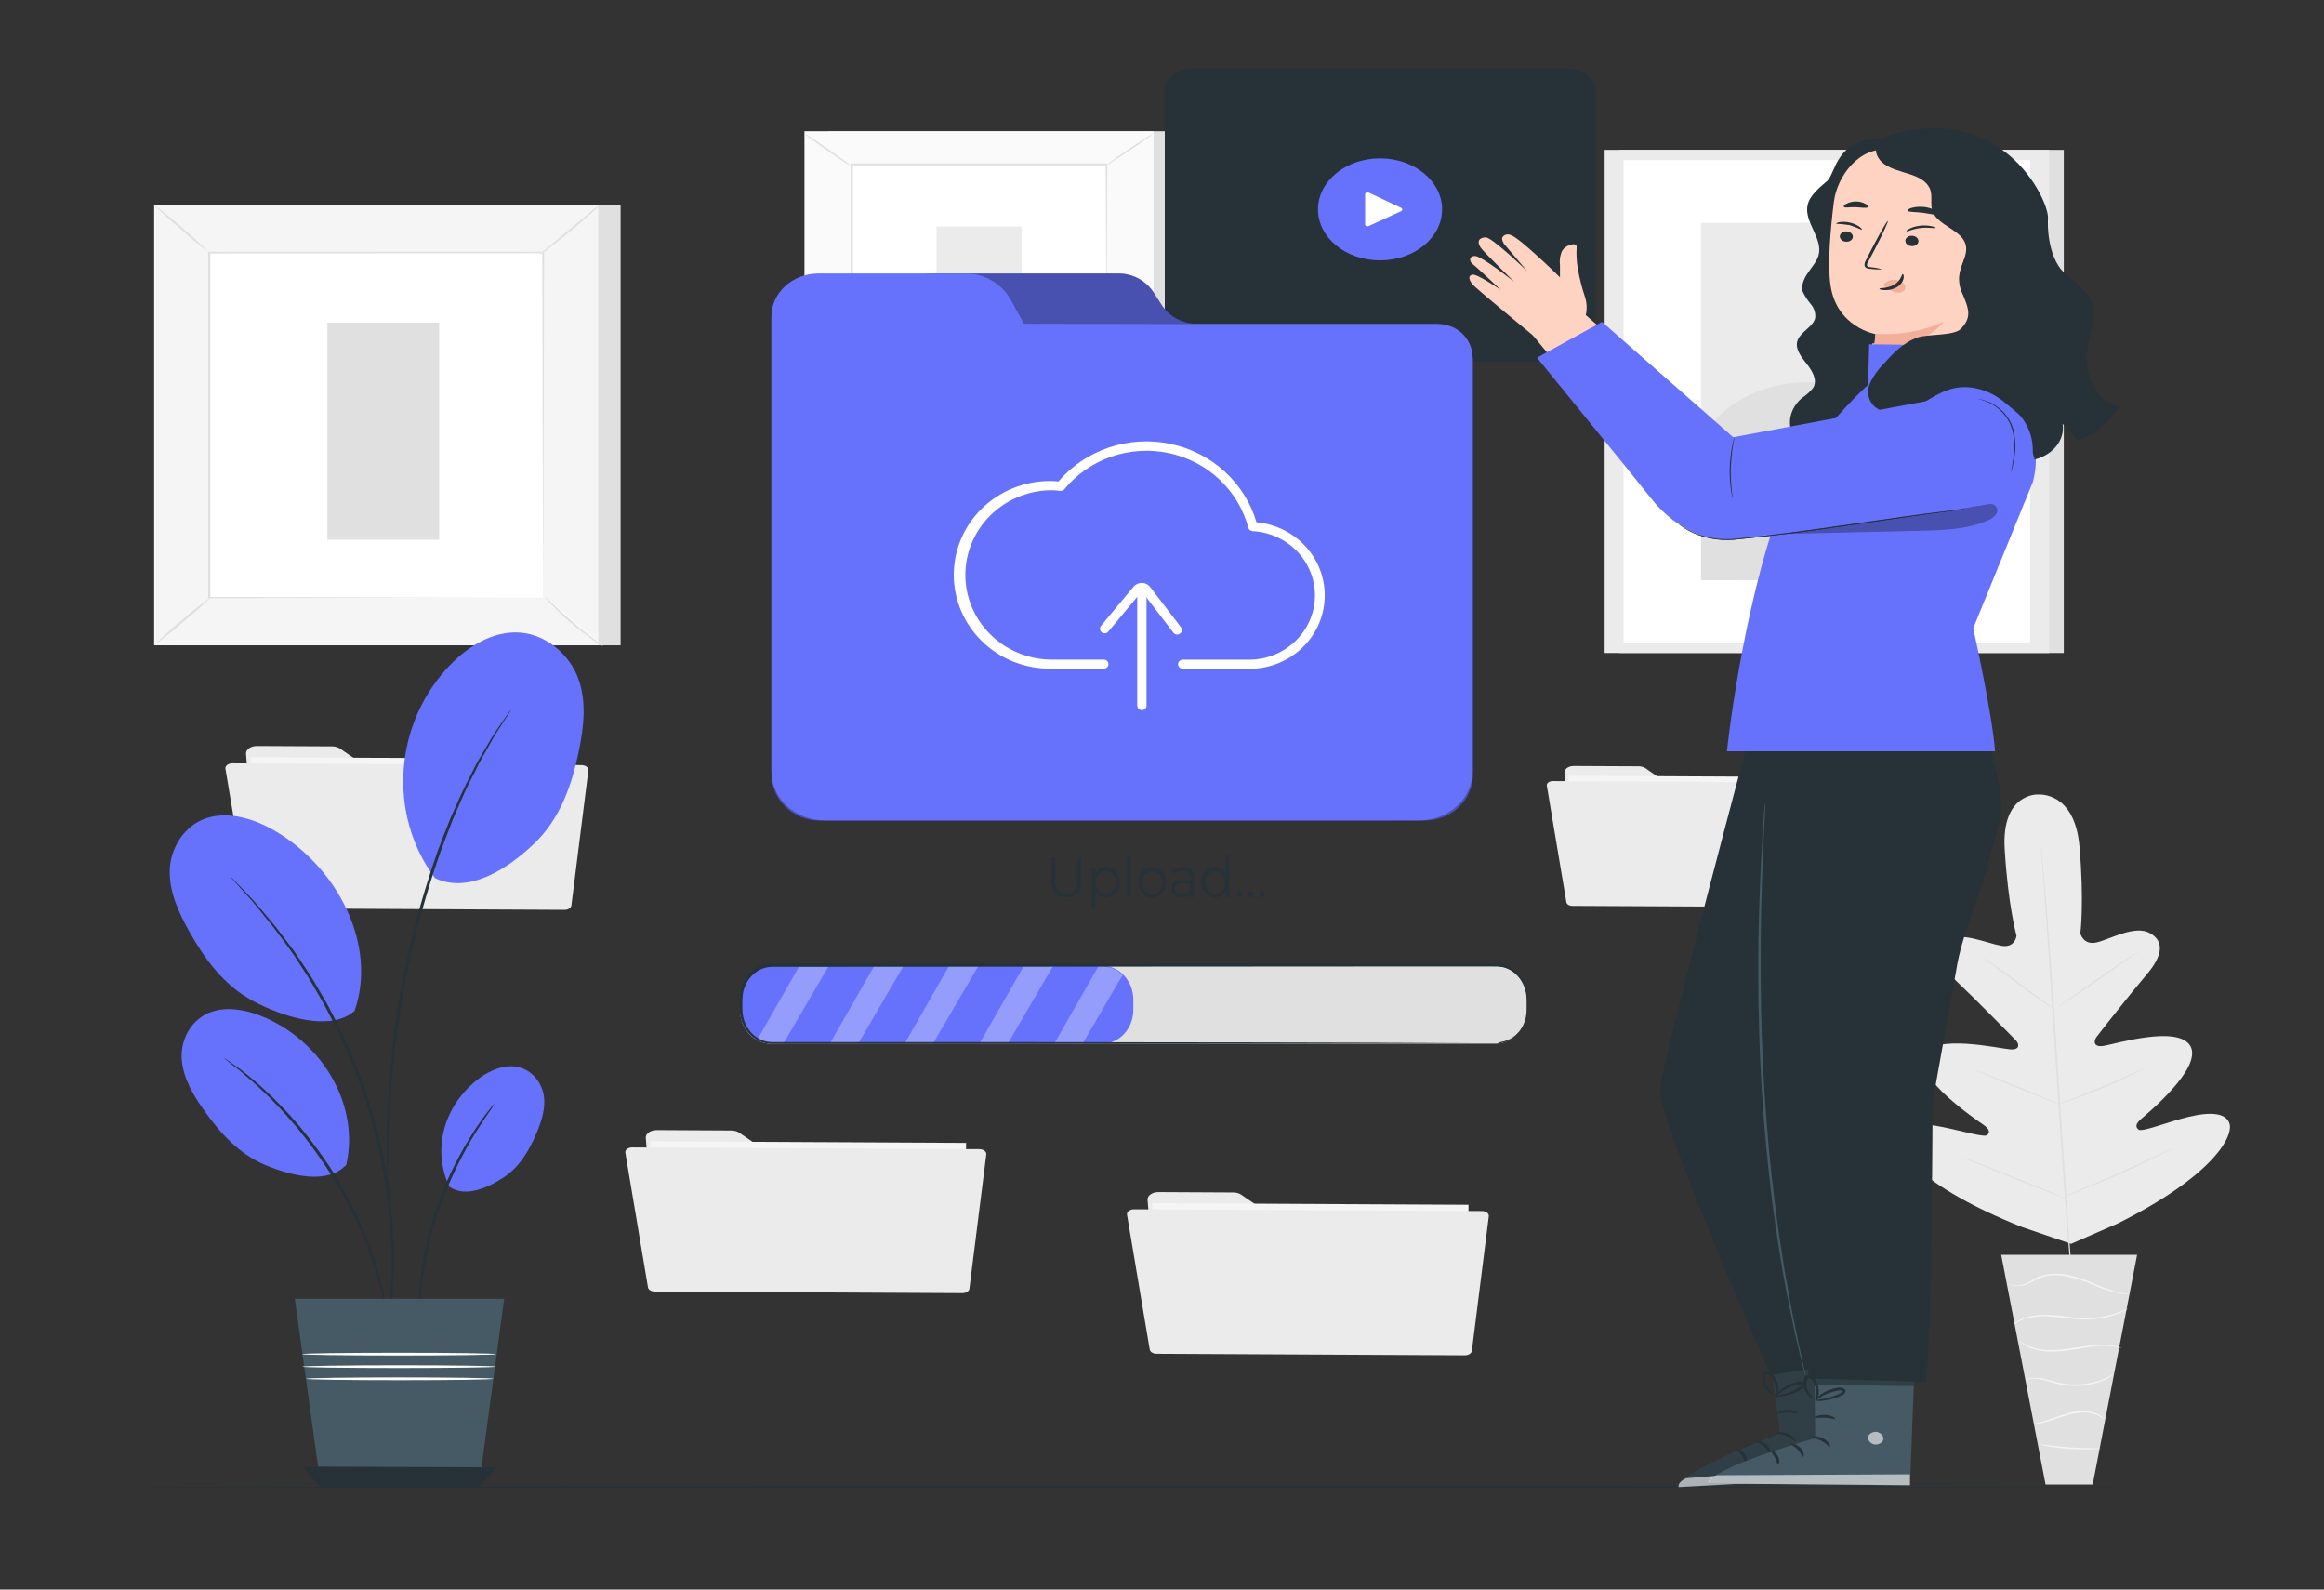 <svg viewBox="0 0 136 93" fill="none" xmlns="http://www.w3.org/2000/svg">
<rect x="0" y="0" width="136" height="93" fill="#333333" stroke="none"/>
<path d="M14.397 44.095L14.911 50.553C14.92 50.663 14.99 50.767 15.108 50.844C15.225 50.92 15.38 50.963 15.542 50.964L32.537 51.05C32.621 51.05 32.704 51.039 32.781 51.018C32.859 50.996 32.93 50.964 32.989 50.924C33.049 50.884 33.096 50.836 33.129 50.783C33.161 50.73 33.178 50.673 33.179 50.616L33.233 45.594C33.234 45.537 33.218 45.48 33.186 45.426C33.155 45.373 33.108 45.325 33.049 45.284C32.989 45.243 32.919 45.211 32.842 45.189C32.764 45.167 32.681 45.155 32.597 45.155H22.144C22.06 45.155 21.977 45.144 21.9 45.122C21.823 45.1 21.753 45.068 21.695 45.027L19.892 43.795C19.773 43.714 19.613 43.668 19.445 43.667L15.039 43.645C14.953 43.644 14.868 43.656 14.789 43.678C14.709 43.701 14.637 43.734 14.578 43.776C14.518 43.818 14.471 43.868 14.44 43.923C14.409 43.978 14.394 44.036 14.397 44.095Z" fill="#EBEBEB"/>
<path d="M33.246 44.392L14.678 44.299L14.596 51.886L33.165 51.979L33.246 44.392Z" fill="#F5F5F5"/>
<path d="M13.192 44.973L14.525 52.893C14.537 52.961 14.585 53.023 14.659 53.069C14.734 53.114 14.83 53.14 14.93 53.14L33.026 53.231C33.13 53.233 33.23 53.206 33.306 53.159C33.383 53.111 33.429 53.045 33.437 52.975L34.432 45.068C34.437 45.029 34.431 44.99 34.413 44.954C34.394 44.917 34.365 44.883 34.327 44.855C34.289 44.826 34.243 44.803 34.191 44.787C34.14 44.772 34.084 44.763 34.027 44.763L13.6 44.66C13.542 44.66 13.485 44.669 13.432 44.685C13.38 44.701 13.332 44.725 13.294 44.754C13.255 44.784 13.226 44.819 13.209 44.856C13.191 44.894 13.186 44.934 13.192 44.973Z" fill="#EBEBEB"/>
<path d="M91.555 45.211L91.999 50.772C92.006 50.868 92.066 50.958 92.167 51.023C92.269 51.089 92.403 51.126 92.543 51.126L107.176 51.2C107.321 51.2 107.459 51.161 107.561 51.091C107.663 51.022 107.72 50.927 107.72 50.828L107.767 46.5C107.767 46.401 107.709 46.307 107.607 46.237C107.505 46.167 107.367 46.128 107.223 46.128H98.225C98.153 46.128 98.081 46.119 98.014 46.1C97.947 46.081 97.887 46.053 97.836 46.018L96.288 44.943C96.187 44.873 96.049 44.834 95.905 44.833L92.11 44.815C92.035 44.814 91.96 44.823 91.89 44.843C91.82 44.863 91.757 44.892 91.705 44.929C91.653 44.967 91.613 45.011 91.587 45.059C91.561 45.108 91.55 45.16 91.555 45.211Z" fill="#EBEBEB"/>
<path d="M107.785 45.467L91.798 45.387L91.728 51.921L107.715 52.001L107.785 45.467Z" fill="#F5F5F5"/>
<path d="M90.519 45.966L91.664 52.785C91.674 52.844 91.714 52.898 91.778 52.937C91.843 52.977 91.926 52.999 92.012 52.999L107.595 53.077C107.684 53.077 107.77 53.054 107.835 53.014C107.901 52.972 107.941 52.916 107.949 52.856L108.806 46.048C108.81 46.015 108.804 45.981 108.789 45.95C108.774 45.918 108.749 45.889 108.716 45.864C108.683 45.84 108.643 45.82 108.599 45.806C108.554 45.793 108.506 45.786 108.457 45.786L90.87 45.697C90.82 45.697 90.771 45.704 90.725 45.718C90.68 45.732 90.639 45.752 90.606 45.778C90.573 45.803 90.548 45.833 90.533 45.865C90.518 45.898 90.513 45.932 90.519 45.966Z" fill="#EBEBEB"/>
<path d="M120.773 8.768H94.768V38.204H120.773V8.768Z" fill="#E0E0E0"/>
<path d="M119.909 8.768H93.903V38.204H119.909V8.768Z" fill="#EBEBEB"/>
<path d="M118.802 9.365H95.01V37.607H118.802V9.365Z" fill="white"/>
<path d="M114.167 13.035H99.539V33.938H114.167V13.035Z" fill="#EBEBEB"/>
<path d="M99.552 26.542C99.519 24.589 102.087 22.683 104.913 22.409C106.273 22.281 107.696 22.463 108.955 22.11C111.205 21.479 111.92 19.437 114.183 18.831L114.286 33.938H99.552V26.542Z" fill="#E0E0E0"/>
<path d="M119.269 46.481C119.269 46.481 117.115 46.375 117.314 49.681C117.512 52.986 118.005 54.743 118.005 54.743C118.005 54.743 117.942 55.476 117.112 55.333C116.283 55.19 114.722 54.476 113.952 55.01C113.182 55.543 113.435 56.41 114.496 57.409C115.557 58.408 117.76 60.653 117.961 60.857C118.162 61.062 118.233 61.432 117.646 61.395C117.058 61.358 113.087 60.439 112.562 61.754C112.037 63.069 115.66 65.519 116.049 65.79C116.438 66.062 116.457 66.236 116.299 66.402C116.141 66.567 114.849 66.171 113.704 65.941C112.559 65.71 111.175 65.582 110.962 66.357C110.75 67.133 112.35 69.402 118.326 71.788L121.201 72.771L123.921 71.584C129.518 68.794 130.772 66.434 130.449 65.677C130.125 64.92 128.765 65.143 127.658 65.45C126.551 65.757 125.327 66.238 125.145 66.084C124.962 65.93 124.96 65.758 125.305 65.459C125.65 65.159 128.898 62.483 128.183 61.205C127.467 59.927 123.654 61.12 123.072 61.196C122.49 61.272 122.528 60.893 122.68 60.681C122.833 60.469 124.715 58.077 125.623 57.013C126.532 55.949 126.692 55.084 125.814 54.595C124.935 54.105 123.521 54.933 122.716 55.132C121.91 55.331 121.742 54.608 121.742 54.608C121.742 54.608 121.976 52.824 121.69 49.523C121.405 46.221 119.223 46.487 119.223 46.487" fill="#EBEBEB"/>
<path d="M119.441 49.441C119.441 49.441 119.441 49.465 119.441 49.51C119.441 49.554 119.441 49.627 119.465 49.712C119.482 49.898 119.509 50.157 119.541 50.493C119.607 51.17 119.691 52.153 119.789 53.365C119.987 55.783 120.219 59.131 120.453 62.842C120.686 66.553 120.91 69.897 121.086 72.328C121.176 73.539 121.25 74.519 121.298 75.2C121.323 75.536 121.342 75.799 121.356 75.981C121.356 76.068 121.356 76.135 121.369 76.184V76.254C121.369 76.254 121.369 76.23 121.356 76.184C121.342 76.137 121.356 76.068 121.334 75.981C121.315 75.795 121.29 75.538 121.258 75.202C121.19 74.525 121.105 73.543 121.007 72.33C120.812 69.912 120.58 66.564 120.344 62.844C120.107 59.124 119.89 55.791 119.713 53.358C119.623 52.147 119.55 51.167 119.498 50.486C119.473 50.149 119.454 49.887 119.441 49.705C119.441 49.617 119.441 49.55 119.441 49.502C119.439 49.482 119.439 49.461 119.441 49.441Z" fill="#E0E0E0"/>
<path d="M116.076 56.066C116.141 56.095 116.202 56.13 116.256 56.168C116.364 56.237 116.528 56.339 116.71 56.468C117.091 56.724 117.599 57.089 118.152 57.498L119.558 58.551L119.988 58.867C120.044 58.904 120.094 58.945 120.137 58.99C120.072 58.962 120.011 58.928 119.958 58.889C119.846 58.821 119.686 58.717 119.503 58.588C119.125 58.328 118.622 57.959 118.073 57.55L116.656 56.505L116.226 56.189C116.169 56.152 116.118 56.111 116.076 56.066Z" fill="#E0E0E0"/>
<path d="M120.423 58.925C120.401 58.91 121.451 58.157 122.77 57.251C124.089 56.345 125.175 55.606 125.196 55.621C125.218 55.636 124.165 56.39 122.849 57.295C121.532 58.201 120.444 58.94 120.423 58.925Z" fill="#E0E0E0"/>
<path d="M120.409 64.622C120.47 64.587 120.538 64.558 120.61 64.534L121.173 64.319C121.647 64.133 122.299 63.883 123.007 63.586C123.714 63.288 124.342 63.008 124.796 62.799L125.34 62.556C125.403 62.522 125.472 62.494 125.544 62.472C125.491 62.512 125.431 62.548 125.365 62.578C125.245 62.643 125.068 62.734 124.848 62.844C124.407 63.061 123.784 63.353 123.075 63.649C122.365 63.945 121.701 64.194 121.217 64.365C120.975 64.451 120.776 64.518 120.637 64.561C120.564 64.586 120.488 64.607 120.409 64.622Z" fill="#E0E0E0"/>
<path d="M115.646 62.628C115.717 62.642 115.784 62.663 115.845 62.691C115.97 62.738 116.149 62.805 116.367 62.89C116.805 63.06 117.406 63.3 118.064 63.567C118.723 63.835 119.321 64.083 119.748 64.265L120.251 64.483C120.315 64.508 120.374 64.538 120.428 64.572C120.358 64.557 120.291 64.536 120.229 64.508C120.104 64.464 119.928 64.395 119.707 64.309C119.269 64.14 118.668 63.9 118.01 63.633C117.352 63.365 116.756 63.117 116.326 62.935L115.823 62.717C115.76 62.692 115.7 62.662 115.646 62.628Z" fill="#E0E0E0"/>
<path d="M114.702 67.656C114.79 67.679 114.875 67.707 114.955 67.739L115.624 67.992C116.188 68.208 116.96 68.511 117.8 68.85C118.641 69.188 119.419 69.499 119.976 69.726L120.627 69.999C120.709 70.03 120.786 70.066 120.858 70.107C120.769 70.086 120.684 70.058 120.605 70.023L119.952 69.772C119.392 69.556 118.616 69.253 117.776 68.915C116.936 68.576 116.144 68.262 115.6 68.039L114.947 67.765C114.86 67.735 114.778 67.698 114.702 67.656Z" fill="#E0E0E0"/>
<path d="M120.741 70.022C120.818 69.977 120.902 69.938 120.991 69.906L121.69 69.616C122.28 69.371 123.094 69.028 123.975 68.634C124.856 68.24 125.645 67.873 126.211 67.602L126.883 67.284C126.961 67.241 127.046 67.204 127.136 67.174C127.066 67.223 126.989 67.268 126.907 67.308C126.758 67.39 126.535 67.505 126.257 67.646C125.7 67.927 124.919 68.305 124.035 68.697C123.151 69.09 122.329 69.426 121.728 69.661C121.429 69.778 121.184 69.871 121.013 69.932C120.926 69.967 120.835 69.997 120.741 70.022Z" fill="#E0E0E0"/>
<path d="M125.063 73.414H117.11L119.705 86.851H122.465L125.063 73.414Z" fill="#E0E0E0"/>
<path d="M117.521 75.066C117.531 75.083 117.545 75.099 117.564 75.112C117.615 75.154 117.68 75.187 117.754 75.207C117.892 75.241 118.039 75.253 118.184 75.242C118.329 75.231 118.469 75.197 118.592 75.144C118.913 75.023 119.193 74.785 119.623 74.679C120.101 74.574 120.616 74.582 121.086 74.699C121.565 74.812 122.022 74.963 122.446 75.151C122.802 75.303 123.172 75.439 123.553 75.557C123.813 75.636 124.088 75.691 124.369 75.719C124.446 75.726 124.523 75.73 124.601 75.73C124.652 75.73 124.682 75.73 124.682 75.73C124.306 75.69 123.94 75.615 123.594 75.505C123.22 75.38 122.857 75.24 122.506 75.086C122.076 74.891 121.611 74.734 121.122 74.62C120.624 74.497 120.081 74.493 119.58 74.608C119.367 74.668 119.17 74.751 118.997 74.854C118.854 74.941 118.702 75.022 118.543 75.096C118.431 75.148 118.304 75.184 118.17 75.2C118.037 75.216 117.899 75.212 117.768 75.189C117.675 75.158 117.592 75.117 117.521 75.066Z" fill="#F5F5F5"/>
<path d="M117.812 77.54C117.812 77.54 117.874 77.484 117.999 77.396C118.179 77.274 118.395 77.18 118.633 77.121C118.987 77.032 119.363 76.993 119.74 77.006C120.205 77.03 120.667 77.074 121.124 77.136C121.591 77.198 122.069 77.211 122.542 77.175C122.927 77.142 123.304 77.069 123.657 76.957C123.893 76.883 124.118 76.793 124.326 76.686C124.407 76.65 124.478 76.606 124.538 76.554C124.246 76.686 123.939 76.802 123.619 76.9C123.271 76.999 122.905 77.065 122.531 77.095C122.068 77.124 121.602 77.109 121.146 77.049C120.684 76.986 120.216 76.944 119.745 76.924C119.355 76.915 118.966 76.962 118.603 77.062C118.357 77.129 118.138 77.236 117.964 77.372C117.919 77.41 117.879 77.451 117.844 77.493C117.817 77.523 117.809 77.538 117.812 77.54Z" fill="#F5F5F5"/>
<path d="M124.16 78.864C124.096 78.828 124.022 78.801 123.942 78.786C123.73 78.731 123.507 78.699 123.281 78.689C122.948 78.674 122.614 78.687 122.286 78.728C121.916 78.769 121.519 78.838 121.1 78.899C120.712 78.962 120.315 78.992 119.917 78.99C119.593 78.985 119.274 78.937 118.976 78.851C118.703 78.766 118.46 78.642 118.263 78.488C118.292 78.542 118.338 78.591 118.396 78.632C118.549 78.748 118.734 78.842 118.94 78.909C119.245 79.008 119.577 79.063 119.914 79.072C120.323 79.079 120.731 79.05 121.13 78.987C121.551 78.925 121.946 78.853 122.308 78.801C122.628 78.759 122.953 78.74 123.279 78.743C123.579 78.757 123.875 78.798 124.16 78.864Z" fill="#F5F5F5"/>
<path d="M118.513 80.724C118.757 80.653 119.026 80.635 119.286 80.672C119.569 80.718 119.843 80.787 120.102 80.878C120.432 80.986 120.787 81.053 121.152 81.076C121.817 81.116 122.484 81.01 123.056 80.774C123.226 80.703 123.385 80.62 123.529 80.525C123.584 80.491 123.632 80.453 123.67 80.41C123.455 80.523 123.231 80.628 122.998 80.724C122.435 80.935 121.794 81.027 121.154 80.99C120.401 80.96 119.824 80.653 119.302 80.618C119.101 80.594 118.893 80.606 118.701 80.653C118.631 80.666 118.566 80.69 118.513 80.724Z" fill="#F5F5F5"/>
<path d="M118.957 83.308C119.185 83.311 119.411 83.281 119.62 83.218C120.02 83.125 120.515 82.917 121.092 82.759C121.361 82.685 121.648 82.644 121.938 82.638C122.173 82.638 122.405 82.674 122.618 82.744C122.81 82.816 122.978 82.915 123.11 83.034C123.099 82.992 123.073 82.953 123.034 82.921C122.938 82.825 122.81 82.746 122.661 82.69C122.441 82.606 122.193 82.56 121.94 82.556C121.634 82.557 121.33 82.598 121.046 82.677C120.447 82.841 119.958 83.049 119.588 83.159C119.218 83.269 118.954 83.293 118.957 83.308Z" fill="#F5F5F5"/>
<path d="M119.348 84.507C119.507 84.561 119.677 84.599 119.851 84.619C120.681 84.755 121.534 84.813 122.386 84.79C122.563 84.792 122.74 84.778 122.911 84.747C122.911 84.719 122.095 84.747 121.122 84.677C120.148 84.606 119.356 84.481 119.348 84.507Z" fill="#F5F5F5"/>
<path d="M36.318 11.99H10.322V37.754H36.318V11.99Z" fill="#E0E0E0"/>
<path d="M35.015 11.99H9.02V37.754H35.015V11.99Z" fill="#F5F5F5"/>
<path d="M31.783 14.78H12.248V34.962H31.783V14.78Z" fill="white"/>
<path d="M31.783 34.968C31.783 34.968 31.783 34.933 31.783 34.869C31.783 34.806 31.783 34.708 31.783 34.583C31.783 34.328 31.783 33.958 31.783 33.467C31.783 32.5 31.783 31.092 31.767 29.31C31.767 25.752 31.748 20.711 31.734 14.776L31.799 14.82L12.24 14.828L12.311 14.78C12.311 22.394 12.311 29.414 12.311 34.964L12.254 34.925L26.474 34.946L30.401 34.955H31.432H31.789H31.443H30.423H26.509L12.24 35.002H12.183V34.968C12.183 29.418 12.183 22.398 12.183 14.783V14.731H12.24H31.772H31.838V14.776C31.838 20.728 31.813 25.772 31.805 29.34C31.805 31.116 31.805 32.522 31.789 33.487C31.789 33.965 31.789 34.334 31.789 34.585C31.789 34.708 31.789 34.801 31.789 34.866C31.789 34.931 31.783 34.968 31.783 34.968Z" fill="#E0E0E0"/>
<path d="M35.088 11.99C34.955 12.152 34.8 12.306 34.626 12.449C34.324 12.726 33.894 13.102 33.407 13.507C32.92 13.913 32.461 14.274 32.12 14.528C31.949 14.674 31.758 14.808 31.549 14.928C31.695 14.771 31.861 14.622 32.044 14.484L33.296 13.446C33.772 13.053 34.199 12.702 34.547 12.408C34.709 12.258 34.891 12.118 35.088 11.99Z" fill="#E0E0E0"/>
<path d="M31.884 34.899C32.855 35.955 33.997 36.932 35.289 37.812L31.884 34.899Z" fill="white"/>
<path d="M35.289 37.812C35.074 37.702 34.875 37.578 34.697 37.44C33.791 36.808 32.981 36.115 32.278 35.372C32.122 35.223 31.99 35.063 31.884 34.895C32.062 35.035 32.223 35.184 32.368 35.34C32.64 35.615 33.056 35.991 33.527 36.393C33.998 36.794 34.446 37.137 34.775 37.397C34.962 37.526 35.133 37.665 35.289 37.812Z" fill="#E0E0E0"/>
<path d="M9.014 37.734L12.42 34.86L9.014 37.734Z" fill="white"/>
<path d="M12.42 34.86C11.914 35.369 11.369 35.859 10.788 36.328C10.239 36.818 9.651 37.287 9.028 37.734C9.536 37.227 10.081 36.738 10.663 36.27C11.213 35.78 11.799 35.309 12.42 34.86Z" fill="#E0E0E0"/>
<path d="M9.02 11.99C9.606 12.419 10.157 12.87 10.671 13.34C11.224 13.79 11.739 14.261 12.213 14.752C11.626 14.32 11.075 13.866 10.562 13.392C10.011 12.944 9.496 12.476 9.02 11.99Z" fill="#E0E0E0"/>
<path d="M25.699 18.877H19.157V31.577H25.699V18.877Z" fill="#E0E0E0"/>
<path d="M68.895 7.68H48.465V22.244H68.895V7.68Z" fill="#E0E0E0"/>
<path d="M67.51 7.68H47.081V22.244H67.51V7.68Z" fill="#FAFAFA"/>
<path d="M67.519 22.249H47.075V7.676H67.519V22.249ZM47.089 22.24H67.505V7.686H47.089V22.24Z" fill="#E0E0E0"/>
<path d="M64.766 9.639H49.828V20.287H64.766V9.639Z" fill="white"/>
<path d="M49.828 20.358C49.722 20.464 49.599 20.562 49.461 20.65C49.221 20.823 48.887 21.055 48.508 21.308C48.13 21.561 47.788 21.788 47.535 21.948C47.406 22.041 47.26 22.124 47.102 22.194C47.207 22.086 47.33 21.988 47.469 21.901C47.706 21.73 48.043 21.496 48.422 21.243C48.8 20.99 49.142 20.763 49.398 20.601C49.527 20.509 49.671 20.427 49.828 20.358Z" fill="#E0E0E0"/>
<path d="M64.766 20.332C64.922 20.404 65.066 20.489 65.196 20.583C65.446 20.746 65.786 20.975 66.159 21.232C66.531 21.489 66.858 21.727 67.092 21.9C67.228 21.988 67.349 22.087 67.451 22.195C67.294 22.124 67.151 22.039 67.024 21.944C66.773 21.781 66.431 21.552 66.061 21.293C65.691 21.035 65.359 20.8 65.125 20.625C64.989 20.538 64.868 20.439 64.766 20.332Z" fill="#E0E0E0"/>
<path d="M64.736 9.672C64.843 9.565 64.967 9.467 65.106 9.38C65.343 9.207 65.677 8.975 66.055 8.722C66.433 8.469 66.776 8.242 67.029 8.082C67.156 7.987 67.299 7.902 67.456 7.831C67.351 7.938 67.228 8.036 67.089 8.123C66.852 8.296 66.515 8.528 66.137 8.783C65.759 9.038 65.416 9.263 65.16 9.423C65.034 9.517 64.891 9.601 64.736 9.672Z" fill="#E0E0E0"/>
<path d="M49.776 9.692C49.618 9.621 49.474 9.537 49.346 9.441C49.096 9.278 48.756 9.049 48.386 8.792C48.016 8.536 47.684 8.299 47.451 8.124C47.314 8.036 47.193 7.937 47.092 7.829C47.248 7.9 47.392 7.985 47.519 8.08C47.769 8.244 48.112 8.472 48.481 8.731C48.851 8.989 49.183 9.226 49.42 9.399C49.555 9.487 49.675 9.585 49.776 9.692Z" fill="#E0E0E0"/>
<path d="M64.736 20.287C64.736 20.287 64.736 20.268 64.736 20.235C64.736 20.201 64.736 20.149 64.736 20.086C64.736 19.952 64.736 19.761 64.736 19.511C64.736 19.007 64.736 18.273 64.736 17.341C64.736 15.481 64.717 12.819 64.706 9.639L64.736 9.672H49.841L49.907 9.627C49.907 13.533 49.907 17.192 49.907 20.276L49.85 20.237L60.637 20.257L63.648 20.274H64.448H64.654H64.464H63.673H60.656L49.833 20.294H49.776V20.255C49.776 17.172 49.776 13.515 49.776 9.607V9.562H49.844H64.739H64.796V9.601C64.796 12.793 64.774 15.459 64.766 17.33C64.766 18.26 64.766 18.989 64.752 19.491C64.752 19.736 64.752 19.926 64.752 20.058C64.752 20.12 64.752 20.166 64.752 20.201C64.751 20.23 64.746 20.259 64.736 20.287Z" fill="#E0E0E0"/>
<path d="M59.791 13.258H54.805V16.667H59.791V13.258Z" fill="#EBEBEB"/>
<path d="M37.792 66.569L38.303 72.992C38.312 73.102 38.381 73.206 38.498 73.283C38.615 73.359 38.77 73.402 38.931 73.403L55.831 73.487C55.914 73.487 55.997 73.477 56.074 73.455C56.151 73.434 56.221 73.402 56.281 73.362C56.34 73.323 56.387 73.275 56.42 73.223C56.452 73.17 56.469 73.114 56.47 73.057L56.525 68.057C56.525 68 56.509 67.944 56.477 67.891C56.445 67.838 56.399 67.79 56.34 67.749C56.281 67.709 56.211 67.676 56.134 67.654C56.057 67.632 55.974 67.621 55.891 67.62H45.495C45.412 67.62 45.33 67.609 45.253 67.587C45.176 67.565 45.107 67.532 45.049 67.492L43.254 66.266C43.135 66.186 42.976 66.141 42.81 66.14L38.428 66.117C38.343 66.117 38.258 66.129 38.178 66.151C38.099 66.174 38.028 66.208 37.968 66.25C37.909 66.292 37.863 66.343 37.832 66.397C37.802 66.452 37.788 66.511 37.792 66.569Z" fill="#EBEBEB"/>
<path d="M56.536 66.866L38.07 66.773L37.989 74.319L56.455 74.412L56.536 66.866Z" fill="#F5F5F5"/>
<path d="M36.595 67.442L37.92 75.319C37.931 75.386 37.978 75.449 38.052 75.494C38.127 75.539 38.223 75.564 38.322 75.564L56.318 75.656C56.42 75.656 56.519 75.63 56.595 75.583C56.671 75.535 56.719 75.471 56.728 75.401L57.718 67.537C57.723 67.498 57.716 67.46 57.697 67.423C57.679 67.387 57.65 67.353 57.612 67.325C57.574 67.296 57.528 67.273 57.477 67.258C57.425 67.242 57.37 67.234 57.313 67.233L36.992 67.131C36.935 67.132 36.879 67.141 36.828 67.157C36.776 67.174 36.73 67.197 36.693 67.226C36.656 67.256 36.628 67.29 36.611 67.327C36.594 67.364 36.589 67.403 36.595 67.442Z" fill="#EBEBEB"/>
<path d="M67.154 70.187L67.666 76.632C67.674 76.742 67.744 76.846 67.86 76.923C67.977 76.999 68.132 77.042 68.294 77.043L85.231 77.129C85.315 77.129 85.398 77.118 85.475 77.097C85.553 77.076 85.623 77.044 85.683 77.004C85.743 76.964 85.79 76.916 85.823 76.863C85.855 76.811 85.873 76.754 85.873 76.697L85.928 71.686C85.928 71.629 85.912 71.572 85.88 71.519C85.848 71.466 85.801 71.418 85.742 71.377C85.683 71.337 85.613 71.304 85.535 71.282C85.458 71.26 85.375 71.249 85.291 71.249H74.874C74.79 71.249 74.708 71.238 74.631 71.217C74.554 71.195 74.484 71.163 74.425 71.123L72.63 69.893C72.511 69.813 72.351 69.768 72.183 69.767L67.793 69.744C67.709 69.744 67.624 69.755 67.546 69.777C67.468 69.799 67.397 69.832 67.337 69.873C67.277 69.915 67.23 69.964 67.199 70.017C67.168 70.071 67.152 70.129 67.154 70.187Z" fill="#EBEBEB"/>
<path d="M85.937 70.486L67.431 70.393L67.35 77.955L85.856 78.048L85.937 70.486Z" fill="#F5F5F5"/>
<path d="M65.952 71.061L67.282 78.955C67.293 79.023 67.341 79.085 67.415 79.131C67.489 79.177 67.585 79.202 67.685 79.203L85.721 79.294C85.824 79.293 85.923 79.267 85.999 79.22C86.075 79.172 86.122 79.107 86.132 79.037L87.124 71.156C87.129 71.118 87.122 71.079 87.104 71.043C87.085 71.006 87.056 70.973 87.018 70.944C86.98 70.916 86.934 70.893 86.883 70.877C86.831 70.862 86.776 70.853 86.719 70.853L66.368 70.751C66.31 70.75 66.252 70.758 66.199 70.773C66.145 70.789 66.097 70.812 66.058 70.842C66.018 70.871 65.989 70.906 65.97 70.944C65.952 70.982 65.946 71.022 65.952 71.061Z" fill="#EBEBEB"/>
<path d="M25.448 51.368C22.657 47.615 23.065 42.254 26.384 38.861C27.417 37.807 28.862 36.891 30.439 37.011C32.017 37.13 33.352 38.348 33.845 39.708C34.337 41.067 34.163 42.537 33.875 43.939C33.472 45.902 32.787 47.91 31.247 49.369C29.708 50.829 27.439 52.325 25.437 51.368" fill="#6672FB"/>
<path d="M26.291 69.432C25.791 68.341 25.692 67.139 26.011 65.996C26.33 64.853 27.049 63.827 28.068 63.064C28.71 62.602 29.547 62.245 30.347 62.432C31.147 62.619 31.707 63.356 31.824 64.093C31.941 64.83 31.696 65.577 31.405 66.275C30.994 67.257 30.439 68.238 29.501 68.865C28.563 69.492 27.227 70.083 26.302 69.432" fill="#6672FB"/>
<path d="M20.264 68.142C21.031 64.806 19.04 61.144 15.615 59.579C14.552 59.1 13.246 58.804 12.174 59.278C11.103 59.751 10.542 60.936 10.638 62.013C10.733 63.09 11.312 64.088 11.968 64.998C12.876 66.278 13.991 67.525 15.544 68.169C17.098 68.812 19.176 69.308 20.269 68.142" fill="#6672FB"/>
<path d="M20.748 59.146C22.084 55.355 19.82 50.77 16.045 48.584C14.876 47.91 13.393 47.44 12.085 47.866C10.777 48.292 9.974 49.63 9.933 50.892C9.892 52.153 10.442 53.366 11.076 54.498C11.962 56.083 13.094 57.648 14.813 58.567C16.532 59.486 19.32 60.386 20.748 59.144" fill="#6672FB"/>
<path d="M22.731 77.675C22.708 77.616 22.694 77.555 22.687 77.493C22.663 77.354 22.633 77.179 22.598 76.964C22.579 76.847 22.559 76.725 22.538 76.581C22.516 76.437 22.473 76.291 22.437 76.131C22.369 75.808 22.296 75.437 22.165 75.037C22.108 74.834 22.051 74.623 21.991 74.405C21.931 74.188 21.844 73.963 21.765 73.728C21.621 73.249 21.409 72.771 21.221 72.251C20.744 71.141 20.189 70.058 19.559 69.009C18.913 67.969 18.195 66.965 17.408 66.003C17.027 65.572 16.684 65.146 16.32 64.78L15.806 64.241L15.303 63.763C14.99 63.451 14.68 63.195 14.41 62.966L14.04 62.642L13.711 62.389L13.26 62.03C13.156 61.946 13.105 61.901 13.11 61.896C13.171 61.928 13.229 61.965 13.282 62.006L13.758 62.341L14.098 62.58L14.481 62.891C14.753 63.116 15.074 63.37 15.395 63.676L15.909 64.155L16.437 64.691C16.809 65.055 17.16 65.478 17.547 65.912C18.346 66.877 19.073 67.888 19.723 68.937C20.357 69.993 20.911 71.085 21.382 72.206C21.578 72.73 21.787 73.221 21.926 73.695C22.002 73.934 22.073 74.159 22.143 74.379C22.214 74.599 22.255 74.812 22.307 75.016C22.421 75.42 22.483 75.793 22.543 76.119C22.573 76.282 22.603 76.433 22.628 76.574C22.652 76.715 22.66 76.842 22.674 76.959C22.695 77.177 22.715 77.354 22.728 77.493C22.736 77.553 22.737 77.614 22.731 77.675Z" fill="#263238"/>
<path d="M22.633 78.357C22.629 78.331 22.629 78.306 22.633 78.28C22.633 78.223 22.633 78.151 22.649 78.062C22.671 77.857 22.701 77.584 22.739 77.22C22.761 77.036 22.783 76.832 22.807 76.612C22.831 76.392 22.834 76.145 22.848 75.894C22.87 75.372 22.927 74.779 22.905 74.123C22.905 73.795 22.905 73.453 22.905 73.094C22.905 72.735 22.864 72.364 22.842 71.979C22.812 71.208 22.695 70.392 22.59 69.528C22.301 67.667 21.86 65.828 21.267 64.023C20.645 62.221 19.874 60.462 18.961 58.758C18.515 57.985 18.107 57.241 17.655 56.58C17.432 56.248 17.234 55.917 17.016 55.623C16.799 55.329 16.592 55.022 16.377 54.754C15.988 54.192 15.561 53.723 15.235 53.297C15.06 53.086 14.903 52.888 14.75 52.708C14.598 52.529 14.446 52.378 14.315 52.229L13.72 51.566C13.66 51.495 13.608 51.437 13.567 51.392C13.526 51.346 13.518 51.33 13.521 51.327C13.524 51.325 13.546 51.344 13.584 51.38L13.747 51.545L14.37 52.191L14.818 52.67C14.976 52.844 15.137 53.043 15.316 53.251C15.664 53.672 16.089 54.139 16.486 54.687L17.136 55.547C17.359 55.848 17.56 56.178 17.786 56.504C18.246 57.164 18.659 57.906 19.111 58.682C20.038 60.382 20.817 62.142 21.442 63.947C22.038 65.762 22.477 67.614 22.755 69.487C22.856 70.354 22.97 71.174 22.995 71.948C23.011 72.335 23.046 72.709 23.046 73.068C23.046 73.427 23.046 73.771 23.046 74.102C23.046 74.76 22.992 75.353 22.962 75.875C22.94 76.136 22.93 76.377 22.905 76.593C22.881 76.808 22.845 77.019 22.821 77.201L22.698 78.041C22.698 78.129 22.671 78.201 22.663 78.259C22.658 78.292 22.648 78.326 22.633 78.357Z" fill="#263238"/>
<path d="M29.893 41.543C29.883 41.567 29.872 41.591 29.858 41.613L29.735 41.809L29.259 42.549C29.158 42.711 29.033 42.888 28.916 43.09L28.544 43.75C28.408 43.989 28.272 44.229 28.114 44.506C27.956 44.784 27.842 45.071 27.676 45.375C27.51 45.679 27.358 45.997 27.203 46.332C27.048 46.667 26.901 47.024 26.74 47.388C26.662 47.572 26.58 47.756 26.498 47.945L26.273 48.532C26.123 48.927 25.965 49.334 25.807 49.75C25.214 51.425 24.654 53.304 24.175 55.293C23.697 57.282 23.392 59.211 23.166 60.96C22.941 62.709 22.813 64.294 22.772 65.624C22.734 66.29 22.726 66.893 22.723 67.422C22.72 67.951 22.709 68.406 22.723 68.779C22.736 69.152 22.723 69.427 22.723 69.638C22.723 69.727 22.723 69.801 22.723 69.861C22.727 69.886 22.727 69.912 22.723 69.937C22.719 69.912 22.719 69.886 22.723 69.861C22.723 69.801 22.723 69.729 22.707 69.638C22.707 69.43 22.679 69.143 22.66 68.781C22.641 68.42 22.625 67.951 22.625 67.422C22.625 66.893 22.625 66.287 22.647 65.62C22.671 64.287 22.81 62.7 23.003 60.943C23.196 59.187 23.547 57.267 24.009 55.271C24.472 53.275 25.049 51.399 25.642 49.714C25.802 49.298 25.962 48.891 26.115 48.493C26.194 48.297 26.27 48.101 26.346 47.91L26.593 47.352L27.07 46.297C27.227 45.959 27.399 45.643 27.551 45.339C27.703 45.035 27.853 44.743 28.002 44.473L28.446 43.719L28.835 43.063C28.957 42.862 29.085 42.687 29.191 42.527L29.7 41.792C29.754 41.716 29.798 41.654 29.836 41.603C29.874 41.553 29.89 41.541 29.893 41.543Z" fill="#263238"/>
<path d="M28.944 64.567C28.86 64.727 28.76 64.881 28.647 65.026C28.443 65.311 28.163 65.744 27.831 66.266C27.499 66.788 27.14 67.443 26.773 68.18C26.406 68.918 26.06 69.736 25.747 70.615C25.435 71.493 25.203 72.352 25.035 73.135C24.866 73.917 24.763 74.633 24.684 75.234C24.605 75.834 24.575 76.325 24.559 76.669C24.559 76.845 24.543 77.02 24.51 77.194C24.486 77.019 24.479 76.843 24.488 76.667C24.488 76.327 24.488 75.837 24.556 75.231C24.619 74.522 24.723 73.816 24.869 73.115C25.223 71.397 25.811 69.722 26.621 68.128C26.996 67.395 27.371 66.752 27.709 66.225C28.046 65.699 28.351 65.282 28.573 65.005C28.684 64.851 28.808 64.704 28.944 64.567Z" fill="#263238"/>
<path d="M17.253 75.987H29.504L28.021 86.994H18.779L17.253 75.987Z" fill="#455A64"/>
<path d="M17.702 85.807L18.741 86.994H28.021L29.09 85.843L17.702 85.807Z" fill="#263238"/>
<path d="M29.025 79.223C29.025 79.269 26.485 79.305 23.348 79.305C20.212 79.305 17.68 79.269 17.68 79.223C17.68 79.178 20.22 79.144 23.357 79.144C26.493 79.144 29.025 79.18 29.025 79.223Z" fill="white"/>
<path d="M29.025 79.958C29.025 80.001 26.485 80.037 23.348 80.037C20.212 80.037 17.68 80.001 17.68 79.958C17.68 79.915 20.22 79.876 23.357 79.876C26.493 79.876 29.025 79.912 29.025 79.958Z" fill="white"/>
<path d="M28.873 80.666C28.873 80.712 26.425 80.748 23.395 80.748C20.364 80.748 17.916 80.712 17.916 80.666C17.916 80.621 20.364 80.585 23.395 80.585C26.425 80.585 28.873 80.623 28.873 80.666Z" fill="white"/>
<path d="M125.615 87.003C125.615 87.031 99.087 87.052 66.371 87.052C33.654 87.052 7.121 87.031 7.121 87.003C7.121 86.975 33.644 86.955 66.371 86.955C99.098 86.955 125.615 86.977 125.615 87.003Z" fill="#263238"/>
<path d="M120.752 15.922C119.838 14.971 119.819 13.239 119.849 12.776C119.919 11.723 117.063 5.576 109.986 8.114C107.448 8.114 107.407 10.173 106.926 10.587C106.445 11.001 105.909 11.432 105.781 11.995C105.558 12.995 106.711 13.965 106.417 14.951C106.309 15.32 106.007 15.636 105.794 15.973C105.566 16.275 105.386 16.767 105.484 17.04C105.607 17.306 105.769 17.559 105.966 17.793C106.165 18.029 106.257 18.316 106.224 18.602C106.113 19.108 105.408 19.39 105.207 19.879C105.006 20.369 105.386 20.856 105.721 21.279C106.056 21.701 106.377 22.236 106.107 22.69C105.929 22.915 105.707 23.115 105.452 23.282C105.107 23.577 104.876 23.948 104.787 24.35C104.698 24.752 104.755 25.167 104.951 25.543L109.031 24.872C109.213 23.278 109.394 21.683 109.575 20.087C110.767 20.331 112.07 19.705 112.635 19.586L113.329 19.278C114.847 19.501 116.484 19.419 117.814 18.781C119.144 18.144 121.116 18.96 120.858 17.71C120.714 17.111 121.217 16.402 120.752 15.922Z" fill="#263238"/>
<path d="M116.111 10.106L110.571 8.765C108.786 8.541 107.508 10.33 107.32 11.796C107.114 13.435 106.942 15.443 107.119 16.675C107.473 19.157 109.755 19.546 109.755 19.546C109.755 19.546 109.355 23.058 109.319 23.937L116.144 21.057L117.006 11.016C117.022 10.8 116.939 10.587 116.774 10.418C116.608 10.25 116.372 10.139 116.111 10.106Z" fill="#FFD3C1"/>
<path d="M107.666 13.811C107.661 13.893 107.695 13.974 107.761 14.036C107.827 14.098 107.92 14.136 108.019 14.142C108.068 14.147 108.118 14.144 108.165 14.133C108.212 14.122 108.256 14.103 108.294 14.078C108.333 14.053 108.364 14.021 108.388 13.986C108.411 13.95 108.425 13.912 108.43 13.871C108.435 13.789 108.401 13.709 108.335 13.647C108.269 13.585 108.176 13.547 108.077 13.54C108.028 13.535 107.978 13.538 107.931 13.549C107.884 13.56 107.839 13.578 107.801 13.604C107.763 13.629 107.731 13.66 107.708 13.696C107.684 13.732 107.67 13.771 107.666 13.811Z" fill="#263238"/>
<path d="M107.459 13.089C107.718 13.104 107.976 13.131 108.232 13.169C108.478 13.251 108.718 13.344 108.953 13.447C108.98 13.447 108.953 13.373 108.838 13.283C108.676 13.163 108.482 13.075 108.273 13.026C108.069 12.975 107.853 12.965 107.644 12.997C107.5 13.026 107.44 13.069 107.459 13.089Z" fill="#263238"/>
<path d="M111.501 14.068C111.496 14.15 111.531 14.231 111.598 14.293C111.664 14.355 111.757 14.393 111.857 14.399C111.906 14.404 111.956 14.4 112.003 14.389C112.05 14.378 112.094 14.359 112.132 14.334C112.17 14.308 112.202 14.277 112.225 14.241C112.249 14.206 112.263 14.166 112.268 14.126C112.272 14.044 112.237 13.964 112.171 13.902C112.104 13.84 112.011 13.802 111.912 13.795C111.863 13.791 111.813 13.794 111.766 13.805C111.719 13.817 111.675 13.835 111.637 13.861C111.598 13.886 111.567 13.918 111.543 13.953C111.52 13.989 111.506 14.028 111.501 14.068Z" fill="#263238"/>
<path d="M111.572 13.536C111.632 13.558 111.928 13.395 112.388 13.341C112.847 13.288 113.217 13.37 113.261 13.341C113.304 13.312 113.217 13.277 113.057 13.239C112.826 13.188 112.585 13.177 112.35 13.207C112.12 13.23 111.899 13.296 111.705 13.4C111.577 13.467 111.542 13.525 111.572 13.536Z" fill="#263238"/>
<path d="M110.141 15.756C109.926 15.692 109.702 15.65 109.475 15.633C109.369 15.622 109.271 15.6 109.257 15.542C109.252 15.45 109.283 15.36 109.344 15.284C109.453 15.076 109.57 14.86 109.69 14.632C110.168 13.706 110.522 12.941 110.476 12.926C110.429 12.91 110.005 13.65 109.524 14.576C109.409 14.799 109.298 15.023 109.192 15.231C109.121 15.334 109.095 15.454 109.121 15.571C109.135 15.601 109.158 15.629 109.186 15.652C109.215 15.675 109.249 15.692 109.287 15.703C109.345 15.718 109.406 15.727 109.467 15.729C109.689 15.761 109.916 15.77 110.141 15.756Z" fill="#263238"/>
<path d="M109.755 19.533C111.15 19.619 112.545 19.371 113.772 18.819C113.737 18.819 112.543 20.534 109.692 20.186L109.755 19.533Z" fill="#F4AF9B"/>
<path d="M110.277 16.581C110.36 16.502 110.466 16.442 110.585 16.406C110.704 16.37 110.832 16.36 110.957 16.376C111.048 16.386 111.136 16.41 111.215 16.449C111.294 16.487 111.362 16.538 111.417 16.599C111.469 16.657 111.499 16.727 111.501 16.8C111.503 16.872 111.479 16.943 111.43 17.004C111.361 17.062 111.272 17.102 111.176 17.119C111.079 17.136 110.978 17.129 110.886 17.1C110.694 17.036 110.518 16.942 110.369 16.823C110.324 16.794 110.286 16.759 110.258 16.718C110.243 16.699 110.235 16.677 110.235 16.655C110.235 16.633 110.243 16.611 110.258 16.592" fill="#F4AF9B"/>
<path d="M111.349 16.031C111.281 16.031 111.262 16.396 110.865 16.644C110.467 16.892 109.991 16.836 109.986 16.888C109.981 16.939 110.089 16.964 110.291 16.975C110.553 16.986 110.812 16.921 111.022 16.791C111.224 16.666 111.359 16.482 111.4 16.277C111.425 16.123 111.379 16.029 111.349 16.031Z" fill="#263238"/>
<path d="M111.623 12.326C111.661 12.418 112.075 12.389 112.559 12.454C113.043 12.519 113.429 12.639 113.497 12.559C113.527 12.519 113.465 12.431 113.31 12.335C113.104 12.219 112.868 12.142 112.621 12.112C112.373 12.081 112.121 12.097 111.882 12.159C111.702 12.21 111.61 12.282 111.623 12.326Z" fill="#263238"/>
<path d="M107.905 12.105C107.973 12.185 108.261 12.105 108.604 12.123C108.947 12.141 109.235 12.194 109.306 12.123C109.339 12.085 109.306 12.007 109.173 11.928C109.005 11.837 108.808 11.788 108.607 11.788C108.406 11.788 108.209 11.837 108.041 11.928C107.919 11.989 107.873 12.067 107.905 12.105Z" fill="#263238"/>
<path d="M109.918 8.436C112.15 8.725 114.331 9.232 116.416 9.947C116.9 10.115 117.406 10.31 117.678 10.676C117.95 11.043 117.928 11.553 117.882 12.018L117.189 18.638L116.9 18.625C116.084 18.737 116.014 18.388 115.418 17.898C115.124 17.65 114.904 17.349 114.775 17.018C114.647 16.688 114.613 16.338 114.678 15.995C114.798 15.394 115.222 14.79 114.994 14.207C114.692 13.438 113.411 13.165 113.103 12.398C112.926 11.951 113.128 11.445 112.921 11.007C112.714 10.569 112.222 10.336 111.724 10.18C111.226 10.023 110.691 9.894 110.28 9.61C109.869 9.326 109.616 8.8 109.918 8.436Z" fill="#263238"/>
<path d="M91.738 4H69.782C68.888 4 68.163 4.596 68.163 5.33V19.837C68.163 20.571 68.888 21.167 69.782 21.167H91.738C92.631 21.167 93.356 20.571 93.356 19.837V5.33C93.356 4.596 92.631 4 91.738 4Z" fill="#263238"/>
<path d="M80.76 15.235C82.765 15.235 84.391 13.899 84.391 12.25C84.391 10.602 82.765 9.265 80.76 9.265C78.754 9.265 77.128 10.602 77.128 12.25C77.128 13.899 78.754 15.235 80.76 15.235Z" fill="#6672FB"/>
<path d="M79.886 13.125V11.363C79.886 11.343 79.892 11.324 79.904 11.307C79.916 11.29 79.933 11.276 79.953 11.266C79.973 11.256 79.996 11.251 80.02 11.251C80.044 11.25 80.067 11.255 80.088 11.264L81.992 12.159C82.013 12.169 82.03 12.183 82.042 12.2C82.054 12.218 82.06 12.237 82.06 12.257C82.06 12.277 82.054 12.296 82.042 12.314C82.03 12.331 82.013 12.345 81.992 12.355L80.088 13.227C80.067 13.238 80.043 13.243 80.018 13.243C79.994 13.243 79.97 13.237 79.949 13.226C79.928 13.216 79.911 13.201 79.9 13.183C79.889 13.165 79.884 13.145 79.886 13.125Z" fill="white"/>
<path d="M103.545 78.904L104.176 83.879C104.176 83.879 98.236 86.074 98.241 87.009L110.019 86.356L109.426 78.56L103.545 78.904Z" fill="#455A64"/>
<g opacity="0.3">
<path d="M103.545 78.904L104.176 83.879C104.176 83.879 98.236 86.074 98.241 87.009L110.019 86.356L109.426 78.56L103.545 78.904Z" fill="black"/>
</g>
<g opacity="0.6">
<path d="M107.78 83.255C107.896 83.277 107.997 83.333 108.066 83.413C108.134 83.492 108.164 83.59 108.15 83.686C108.128 83.782 108.061 83.868 107.965 83.925C107.868 83.982 107.748 84.006 107.631 83.993C107.508 83.969 107.401 83.909 107.329 83.823C107.257 83.739 107.226 83.635 107.242 83.532C107.278 83.434 107.358 83.352 107.467 83.302C107.576 83.252 107.703 83.238 107.824 83.264" fill="white"/>
</g>
<g opacity="0.6">
<path d="M110.016 86.349L109.921 85.565L98.663 86.486C98.663 86.486 98.154 86.709 98.238 87.002L110.016 86.349Z" fill="white"/>
</g>
<path d="M103.978 83.841C103.978 83.888 104.274 83.892 104.568 84.028C104.862 84.165 105.03 84.355 105.082 84.335C105.134 84.315 105.025 84.044 104.663 83.888C104.301 83.731 103.961 83.798 103.978 83.841Z" fill="#263238"/>
<path d="M102.778 84.328C102.778 84.375 103.023 84.442 103.235 84.63C103.447 84.818 103.507 85.028 103.578 85.023C103.648 85.019 103.648 84.749 103.379 84.518C103.11 84.288 102.775 84.283 102.778 84.328Z" fill="#263238"/>
<path d="M102.174 85.582C102.229 85.582 102.288 85.359 102.12 85.1C101.951 84.84 101.674 84.76 101.652 84.8C101.63 84.84 101.81 84.97 101.943 85.178C102.076 85.386 102.117 85.582 102.174 85.582Z" fill="#263238"/>
<path d="M103.988 82.694C104.016 82.734 104.274 82.656 104.6 82.656C104.927 82.656 105.188 82.725 105.212 82.683C105.237 82.64 104.984 82.486 104.598 82.49C104.211 82.495 103.956 82.658 103.988 82.694Z" fill="#263238"/>
<path d="M103.882 81.69C104.079 81.722 104.283 81.71 104.473 81.654C104.683 81.612 104.885 81.548 105.076 81.464C105.19 81.415 105.299 81.36 105.403 81.299C105.467 81.265 105.524 81.222 105.571 81.173C105.606 81.137 105.625 81.093 105.625 81.047C105.625 81.001 105.606 80.957 105.571 80.921C105.54 80.889 105.501 80.865 105.456 80.848C105.411 80.832 105.362 80.825 105.313 80.827C105.238 80.83 105.163 80.843 105.093 80.865C104.969 80.897 104.849 80.938 104.734 80.988C104.541 81.073 104.366 81.182 104.214 81.312C103.958 81.535 103.88 81.717 103.901 81.726C103.923 81.734 104.048 81.585 104.312 81.397C104.466 81.288 104.636 81.197 104.818 81.124C104.925 81.082 105.036 81.047 105.15 81.019C105.272 80.986 105.378 80.979 105.422 81.019C105.465 81.059 105.438 81.044 105.422 81.075C105.385 81.109 105.344 81.14 105.299 81.167C105.199 81.227 105.098 81.281 104.998 81.33C104.824 81.414 104.642 81.484 104.454 81.54C104.259 81.579 104.068 81.629 103.882 81.69Z" fill="#263238"/>
<path d="M103.964 81.752C104.064 81.607 104.105 81.44 104.081 81.274C104.076 81.094 104.034 80.916 103.956 80.749C103.91 80.648 103.852 80.552 103.782 80.462C103.745 80.4 103.689 80.347 103.619 80.307C103.549 80.268 103.469 80.245 103.385 80.239C103.332 80.242 103.283 80.258 103.241 80.284C103.2 80.31 103.168 80.346 103.151 80.386C103.126 80.445 103.111 80.506 103.104 80.567C103.076 80.863 103.191 81.156 103.425 81.381C103.676 81.621 103.92 81.663 103.923 81.647C103.926 81.632 103.733 81.542 103.537 81.31C103.423 81.176 103.346 81.023 103.311 80.862C103.296 80.77 103.296 80.676 103.311 80.583C103.311 80.478 103.36 80.393 103.409 80.4C103.458 80.406 103.572 80.469 103.629 80.547C103.693 80.628 103.748 80.714 103.795 80.802C103.875 80.955 103.927 81.116 103.95 81.281C103.977 81.565 103.931 81.746 103.964 81.752Z" fill="#263238"/>
<path d="M102.522 42.495C102.522 42.495 97.305 61.965 97.145 63.705C96.984 65.444 103.613 80.451 103.613 80.451L109.325 79.557C109.325 79.557 108.963 57.393 108.781 56.959C108.599 56.525 110.236 45.63 110.236 45.63L102.522 42.495Z" fill="#263238"/>
<path d="M106.167 79.136L106.23 84.136C106.23 84.136 100.066 85.869 99.974 86.794L111.773 86.895L112.064 79.246L106.167 79.136Z" fill="#455A64"/>
<g opacity="0.6">
<path d="M109.888 83.794C109.998 83.824 110.091 83.886 110.15 83.968C110.209 84.05 110.23 84.147 110.209 84.241C110.175 84.333 110.101 84.412 110 84.46C109.899 84.509 109.78 84.525 109.665 84.505C109.546 84.472 109.446 84.404 109.384 84.314C109.322 84.224 109.303 84.118 109.331 84.017C109.377 83.922 109.466 83.846 109.58 83.804C109.694 83.762 109.823 83.758 109.94 83.794" fill="white"/>
</g>
<g opacity="0.6">
<path d="M111.768 86.895V86.255L100.455 86.311C100.455 86.311 99.925 86.488 99.974 86.794L111.768 86.895Z" fill="white"/>
</g>
<path d="M106.039 84.084C106.039 84.131 106.328 84.158 106.608 84.308C106.888 84.458 107.029 84.668 107.084 84.65C107.138 84.632 107.059 84.357 106.719 84.172C106.379 83.986 106.028 84.04 106.039 84.084Z" fill="#263238"/>
<path d="M104.788 84.478C104.775 84.525 105.022 84.61 105.21 84.813C105.397 85.017 105.452 85.231 105.509 85.231C105.566 85.231 105.61 84.963 105.37 84.713C105.131 84.462 104.791 84.433 104.788 84.478Z" fill="#263238"/>
<path d="M104.048 85.681C104.1 85.681 104.187 85.457 104.048 85.196C103.91 84.934 103.643 84.825 103.616 84.862C103.589 84.9 103.752 85.044 103.863 85.26C103.975 85.477 103.991 85.676 104.048 85.681Z" fill="#263238"/>
<path d="M106.181 82.942C106.203 82.987 106.469 82.926 106.793 82.942C107.116 82.957 107.369 83.058 107.402 83.018C107.435 82.978 107.195 82.794 106.812 82.779C106.428 82.763 106.154 82.904 106.181 82.942Z" fill="#263238"/>
<g opacity="0.3">
<path d="M106.181 80.127L106.189 81.017L111.991 81.095L112.023 80.292L106.181 80.127Z" fill="black"/>
</g>
<path d="M106.189 81.933C106.382 81.978 106.586 81.978 106.779 81.933C106.994 81.907 107.204 81.859 107.405 81.79C107.523 81.75 107.638 81.703 107.748 81.65C107.815 81.621 107.876 81.584 107.93 81.54C107.968 81.507 107.993 81.464 107.999 81.419C108.006 81.373 107.994 81.327 107.965 81.287C107.937 81.254 107.9 81.226 107.856 81.207C107.813 81.188 107.764 81.177 107.715 81.176C107.64 81.172 107.564 81.179 107.492 81.196C107.365 81.218 107.241 81.25 107.122 81.292C106.924 81.362 106.74 81.457 106.578 81.573C106.306 81.777 106.2 81.951 106.219 81.96C106.238 81.969 106.382 81.831 106.665 81.665C106.834 81.572 107.017 81.496 107.209 81.442C107.32 81.407 107.435 81.38 107.552 81.361C107.677 81.339 107.783 81.339 107.824 81.386C107.864 81.433 107.837 81.41 107.81 81.439C107.771 81.472 107.726 81.499 107.677 81.52C107.574 81.572 107.468 81.619 107.359 81.661C107.173 81.732 106.98 81.788 106.782 81.828C106.581 81.851 106.383 81.886 106.189 81.933Z" fill="#263238"/>
<path d="M106.262 82.003C106.377 81.866 106.437 81.704 106.434 81.538C106.449 81.358 106.427 81.177 106.368 81.003C106.334 80.9 106.287 80.801 106.227 80.706C106.197 80.641 106.148 80.583 106.083 80.538C106.018 80.494 105.94 80.464 105.857 80.451C105.804 80.451 105.753 80.463 105.708 80.487C105.664 80.51 105.629 80.543 105.607 80.583C105.574 80.639 105.552 80.698 105.542 80.76C105.52 80.868 105.52 80.978 105.542 81.086C105.568 81.269 105.65 81.443 105.778 81.594C106.001 81.849 106.241 81.911 106.243 81.895C106.246 81.88 106.067 81.777 105.898 81.531C105.8 81.39 105.741 81.233 105.724 81.07C105.715 80.977 105.722 80.883 105.746 80.791C105.767 80.688 105.816 80.605 105.863 80.617C105.909 80.628 106.018 80.697 106.064 80.78C106.119 80.865 106.165 80.954 106.203 81.046C106.263 81.204 106.297 81.368 106.303 81.533C106.298 81.82 106.232 81.994 106.262 82.003Z" fill="#263238"/>
<path d="M116.016 42.263L102.756 42.562L104.66 61.956L105.84 80.65L112.719 80.847C113.07 77.238 113.094 64.487 113.094 64.487L114.473 56.787C114.794 54.71 115.809 52.528 116.298 50.663C116.584 49.569 117.003 48.15 117.093 47.685C117.367 46.314 116.016 42.263 116.016 42.263Z" fill="#263238"/>
<path d="M103.295 46.958C103.298 46.987 103.298 47.016 103.295 47.045C103.295 47.108 103.295 47.193 103.295 47.3C103.295 47.523 103.268 47.859 103.249 48.279C103.23 48.7 103.2 49.225 103.178 49.829C103.156 50.432 103.118 51.121 103.102 51.881C103.05 53.402 103.023 55.213 103.034 57.225C103.045 59.237 103.11 61.446 103.249 63.765C103.387 66.083 103.605 68.29 103.85 70.291C103.983 71.291 104.1 72.241 104.247 73.129C104.318 73.576 104.378 74.001 104.448 74.412C104.519 74.823 104.592 75.217 104.66 75.593C104.786 76.346 104.932 77.023 105.049 77.621C105.166 78.218 105.278 78.739 105.376 79.148L105.585 80.111C105.607 80.219 105.626 80.301 105.637 80.362C105.64 80.391 105.64 80.42 105.637 80.449C105.625 80.421 105.616 80.393 105.61 80.364C105.596 80.304 105.574 80.221 105.547 80.116C105.49 79.892 105.411 79.568 105.311 79.154C105.21 78.741 105.085 78.226 104.962 77.629C104.84 77.032 104.69 76.357 104.552 75.604C104.481 75.228 104.407 74.835 104.331 74.423C104.258 74.012 104.195 73.582 104.122 73.14C103.97 72.246 103.85 71.302 103.711 70.3C103.461 68.299 103.243 66.092 103.099 63.772C102.955 61.451 102.906 59.237 102.895 57.225C102.884 55.213 102.931 53.399 102.993 51.879C103.015 51.119 103.058 50.43 103.088 49.826C103.118 49.223 103.151 48.709 103.181 48.277C103.211 47.845 103.238 47.528 103.254 47.298C103.254 47.19 103.271 47.108 103.276 47.045C103.279 47.016 103.286 46.986 103.295 46.958Z" fill="#455A64"/>
<path d="M95.747 21.022L92.352 18.041L89.676 19.582L92.352 22.837L95.747 21.022Z" fill="#FFD3C1"/>
<path d="M117.216 22.122L117.053 20.232L109.385 20.143L109.32 22.515C109.32 22.515 105.555 25.869 104.187 29.614C101.891 35.924 101.059 43.955 101.059 43.955H116.751C116.588 41.733 115.472 36.76 115.472 36.76L118.959 28.208C119.827 25.134 117.216 22.122 117.216 22.122Z" fill="#6672FB"/>
<path d="M98.23 30.66C98.23 30.66 98.274 30.696 98.361 30.757C98.486 30.85 98.62 30.935 98.761 31.012C99.276 31.297 99.864 31.483 100.48 31.555C100.904 31.605 101.335 31.601 101.758 31.544C102.212 31.501 102.699 31.45 103.211 31.394C104.236 31.28 105.359 31.137 106.534 30.974L112.546 30.108L114.371 29.862L114.868 29.797L115.04 29.771L114.866 29.788L114.368 29.844C113.936 29.894 113.31 29.972 112.537 30.068C110.995 30.271 108.874 30.593 106.524 30.922C105.348 31.085 104.228 31.228 103.205 31.345C102.694 31.401 102.207 31.454 101.75 31.499C100.715 31.642 99.652 31.461 98.772 30.991C98.632 30.916 98.498 30.834 98.369 30.745C98.279 30.69 98.23 30.66 98.23 30.66Z" fill="#263238"/>
<path d="M117.7 27.613C117.708 27.597 117.714 27.579 117.716 27.562C117.716 27.517 117.741 27.468 117.754 27.416C117.784 27.289 117.822 27.105 117.863 26.875C117.982 26.278 117.962 25.667 117.806 25.075C117.631 24.479 117.196 23.956 116.585 23.604C116.399 23.503 116.194 23.427 115.978 23.381C115.9 23.362 115.82 23.349 115.739 23.343C116.03 23.4 116.306 23.499 116.555 23.635C117.148 23.988 117.568 24.504 117.741 25.089C117.896 25.677 117.92 26.283 117.811 26.877C117.779 27.101 117.746 27.291 117.722 27.419C117.722 27.472 117.713 27.521 117.697 27.566C117.696 27.582 117.697 27.598 117.7 27.613Z" fill="#263238"/>
<path d="M101.377 29.147C101.382 29.1 101.382 29.053 101.377 29.006L101.334 28.621C101.292 28.2 101.276 27.777 101.288 27.354C101.302 26.93 101.343 26.508 101.41 26.088C101.434 25.952 101.456 25.827 101.478 25.708C101.489 25.662 101.495 25.614 101.497 25.567C101.479 25.612 101.464 25.657 101.453 25.704C101.429 25.793 101.399 25.927 101.369 26.084C101.207 26.925 101.18 27.779 101.29 28.626C101.312 28.787 101.334 28.919 101.353 29.008C101.355 29.055 101.363 29.101 101.377 29.147Z" fill="#263238"/>
<path d="M109.41 22.48C109.602 22.041 109.885 21.633 110.247 21.274C110.791 20.664 111.39 20.024 112.246 19.736C112.829 19.541 114.333 19.649 114.735 19.251C115.986 18.003 114.153 17.239 114.817 15.515C115.549 13.639 115.17 13.927 115.228 12.449L118.005 11.463C118.443 11.732 119.656 12.7 119.522 13.136C119.393 13.613 119.43 14.11 119.629 14.571C120.056 15.674 121.533 16.322 122.229 17.326C122.925 18.33 122.136 19.716 122.117 20.903C122.098 22.09 122.642 23.51 124.049 23.767C123.517 24.642 122.651 25.348 121.584 25.78L120.703 24.794C120.773 25.244 120.648 25.701 120.35 26.083C120.051 26.465 119.599 26.749 119.071 26.884C118.774 25.845 118.464 24.776 117.697 23.913C116.93 23.05 115.6 22.439 114.346 22.716C113.506 22.9 112.858 23.432 112.108 23.792C111.357 24.152 110.296 24.306 109.698 23.792C109.516 23.612 109.394 23.397 109.344 23.167C109.293 22.937 109.316 22.7 109.41 22.48Z" fill="#263238"/>
<g opacity="0.3">
<path d="M104.176 31.244C107.794 30.703 112.608 30.055 116.226 29.511C116.359 29.48 116.501 29.48 116.634 29.511C116.747 29.562 116.831 29.648 116.869 29.749C116.906 29.851 116.894 29.96 116.835 30.055C116.707 30.24 116.508 30.386 116.269 30.471C115.081 30.98 113.691 31.023 112.353 31.052L104.176 31.242V31.244Z" fill="black"/>
</g>
<path d="M101.546 31.541C102.672 31.559 115.619 29.614 115.619 29.614L101.546 31.541Z" fill="#6672FB"/>
<path d="M115.399 22.969C116.348 23.065 116.966 23.193 118.075 24.177C118.204 24.292 118.314 24.421 118.404 24.559C119.639 26.348 118.747 28.807 116.381 29.489L114.091 29.876L101.546 31.541C101.546 31.541 98.875 32.033 96.579 29.107C95.739 28.031 89.942 20.925 89.942 20.925L93.75 18.831L101.426 25.581L115.399 22.969Z" fill="#6672FB"/>
<path d="M98.23 30.66C98.23 30.66 98.274 30.696 98.361 30.757C98.486 30.85 98.62 30.935 98.761 31.012C99.276 31.297 99.864 31.483 100.48 31.555C100.904 31.605 101.335 31.601 101.758 31.544C102.212 31.501 102.699 31.45 103.211 31.394C104.236 31.28 105.359 31.137 106.534 30.974L112.546 30.108L114.371 29.862L114.868 29.797L115.04 29.771L114.866 29.788L114.368 29.844C113.936 29.894 113.31 29.972 112.537 30.068C110.995 30.271 108.874 30.593 106.524 30.922C105.348 31.085 104.228 31.228 103.205 31.345C102.694 31.401 102.207 31.454 101.75 31.499C100.715 31.642 99.652 31.461 98.772 30.991C98.632 30.916 98.498 30.834 98.369 30.745C98.279 30.69 98.23 30.66 98.23 30.66Z" fill="#263238"/>
<path d="M117.7 27.613C117.708 27.597 117.714 27.579 117.716 27.562C117.716 27.517 117.741 27.468 117.754 27.416C117.784 27.289 117.822 27.105 117.863 26.875C117.982 26.278 117.962 25.667 117.806 25.075C117.631 24.479 117.196 23.956 116.585 23.604C116.399 23.503 116.194 23.427 115.978 23.381C115.9 23.362 115.82 23.349 115.739 23.343C116.03 23.4 116.306 23.499 116.555 23.635C117.148 23.988 117.568 24.504 117.741 25.089C117.896 25.677 117.92 26.283 117.811 26.877C117.779 27.101 117.746 27.291 117.722 27.419C117.722 27.472 117.713 27.521 117.697 27.566C117.696 27.582 117.697 27.598 117.7 27.613Z" fill="#263238"/>
<path d="M101.377 29.147C101.382 29.1 101.382 29.053 101.377 29.006L101.334 28.621C101.292 28.2 101.276 27.777 101.288 27.354C101.302 26.93 101.343 26.508 101.41 26.088C101.434 25.952 101.456 25.827 101.478 25.708C101.489 25.662 101.495 25.614 101.497 25.567C101.479 25.612 101.464 25.657 101.453 25.704C101.429 25.793 101.399 25.927 101.369 26.084C101.207 26.925 101.18 27.779 101.29 28.626C101.312 28.787 101.334 28.919 101.353 29.008C101.355 29.055 101.363 29.101 101.377 29.147Z" fill="#263238"/>
<path d="M92.336 15.732C92.26 15.307 92.237 14.877 92.265 14.448C92.268 14.427 92.265 14.405 92.255 14.384C92.246 14.363 92.232 14.345 92.213 14.329C92.194 14.314 92.171 14.303 92.145 14.296C92.12 14.289 92.093 14.287 92.067 14.29C91.903 14.307 91.75 14.364 91.625 14.453C91.501 14.542 91.411 14.659 91.368 14.79C91.284 15.024 91.257 15.27 91.289 15.512C91.289 15.911 91.289 16.226 91.289 16.226C91.289 16.226 88.873 13.849 88.384 13.742C88.343 13.726 88.299 13.716 88.254 13.714C88.209 13.712 88.164 13.717 88.121 13.73C88.079 13.742 88.04 13.762 88.006 13.787C87.973 13.812 87.946 13.842 87.927 13.876C87.837 13.994 88.017 14.272 88.017 14.272L89.377 15.873C89.377 15.873 87.318 13.883 86.945 13.887C86.572 13.892 86.401 14.111 86.643 14.479C86.82 14.75 88.618 16.492 88.618 16.492C88.618 16.492 86.695 14.967 86.311 14.978C85.928 14.989 85.993 15.325 86.194 15.463C86.395 15.602 87.826 16.964 87.826 16.964C87.826 16.964 86.436 15.998 86.156 16.069C85.876 16.141 85.996 16.4 86.142 16.608C86.289 16.816 89.776 19.68 89.776 19.68L92.801 18.433C92.88 18.084 92.864 17.725 92.755 17.382C92.572 16.84 92.432 16.288 92.336 15.732Z" fill="#FFD3C1"/>
<path d="M47.923 48C47.187 47.997 46.483 47.71 45.963 47.201C45.444 46.692 45.152 46.002 45.152 45.284V21.671C45.173 21.075 45.436 20.512 45.882 20.104C46.328 19.697 46.921 19.478 47.532 19.497H49.806C50.253 19.506 50.694 19.392 51.079 19.168C51.463 18.945 51.776 18.621 51.982 18.233L52.469 17.264C52.673 16.878 52.984 16.555 53.366 16.332C53.748 16.109 54.186 15.994 54.631 16H65.427C65.832 15.995 66.233 16.09 66.591 16.275C66.95 16.461 67.254 16.732 67.478 17.062L68.008 17.883C68.231 18.213 68.535 18.484 68.893 18.669C69.251 18.855 69.651 18.95 70.056 18.945H83.819C84.431 18.925 85.025 19.144 85.471 19.552C85.918 19.96 86.18 20.525 86.199 21.122V45.281C86.199 46.002 85.906 46.693 85.384 47.202C84.863 47.711 84.155 47.997 83.417 47.997L47.923 48Z" fill="#6672FB"/>
<g opacity="0.3">
<path d="M47.923 48C47.187 47.997 46.483 47.71 45.963 47.201C45.444 46.692 45.152 46.002 45.152 45.284V21.671C45.173 21.075 45.436 20.512 45.882 20.104C46.328 19.697 46.921 19.478 47.532 19.497H49.806C50.253 19.506 50.694 19.392 51.079 19.168C51.463 18.945 51.776 18.621 51.982 18.233L52.469 17.264C52.673 16.878 52.984 16.555 53.366 16.332C53.748 16.109 54.186 15.994 54.631 16H65.427C65.832 15.995 66.233 16.09 66.591 16.275C66.95 16.461 67.254 16.732 67.478 17.062L68.008 17.883C68.231 18.213 68.535 18.484 68.893 18.669C69.251 18.855 69.651 18.95 70.056 18.945H83.819C84.431 18.925 85.025 19.144 85.471 19.552C85.918 19.96 86.18 20.525 86.199 21.122V45.281C86.199 46.002 85.906 46.693 85.384 47.202C84.863 47.711 84.155 47.997 83.417 47.997L47.923 48Z" fill="black"/>
</g>
<path d="M68.674 18.958L59.916 18.939L59.136 17.511C58.87 17.047 58.481 16.662 58.01 16.396C57.539 16.13 57.003 15.993 56.459 16H47.899C46.376 16 45.141 17.129 45.141 18.522V45.135C45.141 46.728 46.545 48 48.275 48H83.042C84.774 48 86.175 46.718 86.175 45.135V20.915C86.175 20.396 85.964 19.898 85.588 19.531C85.212 19.164 84.702 18.958 84.17 18.958H68.674Z" fill="#6672FB"/>
<path d="M73.089 39.125H69.213C69.141 39.125 69.072 39.097 69.021 39.047C68.97 38.997 68.941 38.929 68.941 38.859C68.941 38.789 68.97 38.721 69.021 38.671C69.072 38.622 69.141 38.594 69.213 38.594H73.089C74.094 38.596 75.061 38.214 75.782 37.531C76.503 36.847 76.922 35.916 76.95 34.935C76.977 33.955 76.611 33.002 75.93 32.281C75.248 31.56 74.305 31.127 73.301 31.075C73.243 31.072 73.188 31.051 73.143 31.015C73.098 30.98 73.066 30.931 73.051 30.876C72.765 29.797 72.177 28.816 71.352 28.044C70.528 27.273 69.5 26.74 68.383 26.506C67.266 26.272 66.105 26.345 65.028 26.719C63.952 27.092 63.003 27.75 62.288 28.619C62.259 28.655 62.221 28.683 62.178 28.7C62.134 28.717 62.087 28.723 62.041 28.717C61.846 28.693 61.65 28.68 61.453 28.68C60.127 28.71 58.865 29.245 57.938 30.171C57.011 31.098 56.492 32.341 56.492 33.636C56.492 34.93 57.011 36.174 57.938 37.1C58.865 38.026 60.127 38.561 61.453 38.591H64.595C64.667 38.591 64.736 38.619 64.787 38.669C64.838 38.718 64.867 38.786 64.867 38.856C64.867 38.927 64.838 38.994 64.787 39.044C64.736 39.094 64.667 39.122 64.595 39.122H61.439C59.948 39.122 58.517 38.544 57.462 37.514C56.407 36.484 55.815 35.088 55.815 33.632C55.815 32.175 56.407 30.779 57.462 29.749C58.517 28.72 59.948 28.141 61.439 28.141C61.607 28.141 61.774 28.15 61.94 28.168C62.721 27.256 63.742 26.57 64.892 26.181C66.042 25.793 67.279 25.718 68.47 25.963C69.661 26.209 70.761 26.766 71.653 27.575C72.544 28.385 73.193 29.415 73.53 30.557C74.66 30.66 75.705 31.184 76.448 32.021C77.191 32.858 77.575 33.943 77.518 35.05C77.461 36.156 76.968 37.198 76.143 37.958C75.318 38.718 74.224 39.138 73.089 39.13V39.125Z" fill="white"/>
<path d="M66.822 41.546C66.75 41.546 66.681 41.518 66.63 41.468C66.579 41.418 66.55 41.351 66.55 41.28V34.378C66.55 34.307 66.579 34.24 66.63 34.19C66.681 34.14 66.75 34.112 66.822 34.112C66.894 34.112 66.964 34.14 67.015 34.19C67.066 34.24 67.094 34.307 67.094 34.378V41.28C67.094 41.351 67.066 41.418 67.015 41.468C66.964 41.518 66.894 41.546 66.822 41.546Z" fill="white"/>
<path d="M68.889 37.126C68.847 37.126 68.804 37.117 68.766 37.098C68.728 37.08 68.695 37.053 68.669 37.019L66.868 34.662C66.862 34.654 66.853 34.648 66.844 34.644C66.835 34.639 66.824 34.638 66.814 34.638C66.804 34.638 66.794 34.64 66.785 34.644C66.777 34.648 66.769 34.654 66.762 34.662L64.858 36.953C64.812 37.008 64.746 37.043 64.674 37.051C64.601 37.058 64.529 37.037 64.472 36.993C64.415 36.948 64.379 36.883 64.372 36.812C64.364 36.742 64.385 36.671 64.431 36.616L66.335 34.325C66.395 34.255 66.47 34.198 66.555 34.16C66.639 34.121 66.731 34.101 66.825 34.102C66.918 34.103 67.009 34.125 67.092 34.166C67.175 34.207 67.247 34.266 67.304 34.338L69.11 36.698C69.131 36.726 69.147 36.758 69.156 36.792C69.165 36.827 69.167 36.862 69.161 36.897C69.156 36.932 69.144 36.965 69.125 36.995C69.106 37.025 69.082 37.052 69.052 37.072C69.005 37.107 68.948 37.126 68.889 37.126Z" fill="white"/>
<path d="M61.516 51.49V50.147H61.744V51.481C61.744 52.039 61.981 52.294 62.394 52.294C62.808 52.294 63.047 52.039 63.047 51.481V50.147H63.267V51.49C63.267 52.165 62.938 52.513 62.394 52.513C61.85 52.513 61.516 52.165 61.516 51.49Z" fill="#263238"/>
<path d="M65.517 51.613C65.523 51.731 65.506 51.849 65.469 51.96C65.431 52.071 65.373 52.172 65.298 52.256C65.223 52.341 65.133 52.407 65.033 52.452C64.934 52.496 64.827 52.516 64.72 52.513C64.6 52.517 64.481 52.487 64.374 52.426C64.267 52.365 64.176 52.275 64.11 52.165V53.148H63.895V50.75H64.102V51.076C64.167 50.961 64.258 50.867 64.367 50.804C64.475 50.74 64.597 50.709 64.72 50.714C64.827 50.71 64.933 50.731 65.033 50.775C65.132 50.82 65.222 50.886 65.297 50.971C65.372 51.055 65.43 51.156 65.468 51.267C65.506 51.377 65.522 51.495 65.517 51.613ZM65.302 51.613C65.297 51.484 65.258 51.359 65.189 51.254C65.121 51.149 65.026 51.069 64.916 51.023C64.806 50.977 64.687 50.968 64.572 50.996C64.458 51.025 64.354 51.09 64.272 51.183C64.191 51.276 64.136 51.394 64.115 51.521C64.094 51.648 64.107 51.779 64.153 51.898C64.199 52.017 64.276 52.119 64.374 52.19C64.471 52.261 64.586 52.3 64.703 52.3C64.784 52.301 64.865 52.284 64.94 52.25C65.014 52.215 65.082 52.164 65.138 52.1C65.194 52.035 65.238 51.959 65.266 51.875C65.294 51.791 65.306 51.702 65.302 51.613Z" fill="#263238"/>
<path d="M65.957 50.006H66.172V52.495H65.957V50.006Z" fill="#263238"/>
<path d="M66.613 51.613C66.613 51.435 66.661 51.261 66.75 51.113C66.84 50.965 66.967 50.85 67.117 50.782C67.266 50.714 67.43 50.696 67.588 50.731C67.746 50.766 67.892 50.851 68.006 50.977C68.12 51.103 68.198 51.263 68.229 51.438C68.261 51.612 68.244 51.793 68.183 51.957C68.121 52.122 68.016 52.262 67.882 52.361C67.748 52.46 67.59 52.513 67.429 52.513C67.321 52.517 67.213 52.496 67.112 52.453C67.011 52.409 66.92 52.343 66.843 52.258C66.767 52.174 66.707 52.073 66.667 51.962C66.627 51.851 66.609 51.732 66.613 51.613ZM68.022 51.613C68.016 51.484 67.977 51.361 67.908 51.257C67.84 51.152 67.745 51.073 67.635 51.028C67.526 50.983 67.407 50.974 67.293 51.003C67.179 51.032 67.076 51.097 66.995 51.19C66.915 51.283 66.861 51.401 66.84 51.527C66.82 51.654 66.833 51.785 66.88 51.903C66.926 52.021 67.002 52.122 67.1 52.192C67.198 52.263 67.312 52.3 67.429 52.3C67.51 52.301 67.59 52.284 67.664 52.25C67.739 52.215 67.806 52.164 67.862 52.1C67.918 52.035 67.96 51.959 67.988 51.875C68.016 51.791 68.027 51.702 68.022 51.613Z" fill="#263238"/>
<path d="M69.879 51.4V52.495H69.673V52.219C69.614 52.317 69.533 52.397 69.438 52.45C69.342 52.502 69.235 52.526 69.129 52.519C68.767 52.519 68.547 52.312 68.547 52.006C68.547 51.7 68.704 51.508 69.164 51.508H69.67V51.4C69.67 51.1 69.515 50.932 69.219 50.932C69.02 50.927 68.827 51.002 68.674 51.142L68.577 50.962C68.762 50.804 68.992 50.72 69.227 50.726C69.312 50.711 69.399 50.718 69.481 50.746C69.564 50.774 69.639 50.823 69.702 50.888C69.765 50.953 69.814 51.033 69.844 51.121C69.875 51.21 69.887 51.306 69.879 51.4ZM69.662 51.964V51.664H69.161C68.851 51.664 68.751 51.799 68.751 51.979C68.751 52.159 68.9 52.312 69.156 52.312C69.261 52.32 69.367 52.292 69.457 52.232C69.548 52.172 69.619 52.083 69.662 51.976V51.964Z" fill="#263238"/>
<path d="M71.93 50.006V52.495H71.724V52.144C71.66 52.26 71.569 52.355 71.46 52.419C71.352 52.484 71.229 52.515 71.106 52.51C70.89 52.51 70.682 52.415 70.529 52.246C70.376 52.077 70.29 51.849 70.29 51.61C70.29 51.371 70.376 51.143 70.529 50.974C70.682 50.805 70.89 50.711 71.106 50.711C71.226 50.706 71.346 50.736 71.452 50.796C71.559 50.857 71.65 50.948 71.716 51.058V50L71.93 50.006ZM71.718 51.613C71.713 51.484 71.674 51.361 71.605 51.257C71.536 51.152 71.441 51.073 71.332 51.028C71.222 50.983 71.103 50.974 70.99 51.003C70.876 51.032 70.772 51.097 70.692 51.19C70.611 51.283 70.557 51.401 70.537 51.527C70.516 51.654 70.53 51.785 70.576 51.903C70.622 52.021 70.699 52.122 70.797 52.192C70.894 52.263 71.009 52.3 71.125 52.3C71.206 52.301 71.286 52.283 71.36 52.249C71.435 52.214 71.502 52.163 71.557 52.099C71.613 52.034 71.656 51.958 71.684 51.874C71.711 51.791 71.723 51.702 71.718 51.613Z" fill="#263238"/>
<path d="M72.393 52.327C72.392 52.303 72.395 52.279 72.403 52.257C72.411 52.235 72.423 52.215 72.438 52.198C72.453 52.181 72.471 52.167 72.49 52.158C72.51 52.148 72.532 52.144 72.553 52.144C72.575 52.144 72.596 52.148 72.616 52.158C72.636 52.167 72.654 52.18 72.669 52.197C72.685 52.215 72.697 52.235 72.705 52.257C72.713 52.279 72.717 52.303 72.716 52.327C72.716 52.375 72.699 52.421 72.669 52.455C72.638 52.489 72.597 52.509 72.553 52.51C72.532 52.509 72.511 52.504 72.491 52.495C72.471 52.485 72.453 52.472 72.439 52.455C72.424 52.438 72.412 52.418 72.404 52.396C72.396 52.374 72.392 52.35 72.393 52.327Z" fill="#263238"/>
<path d="M73.037 52.327C73.037 52.303 73.041 52.279 73.049 52.258C73.057 52.236 73.068 52.215 73.083 52.199C73.098 52.181 73.116 52.168 73.136 52.158C73.155 52.149 73.176 52.144 73.198 52.144C73.219 52.144 73.241 52.148 73.261 52.158C73.281 52.167 73.299 52.18 73.314 52.197C73.329 52.215 73.341 52.235 73.349 52.257C73.358 52.279 73.361 52.303 73.361 52.327C73.361 52.375 73.344 52.421 73.313 52.455C73.283 52.489 73.241 52.509 73.198 52.51C73.176 52.509 73.155 52.504 73.136 52.495C73.116 52.485 73.098 52.472 73.083 52.455C73.068 52.438 73.057 52.418 73.049 52.396C73.041 52.374 73.037 52.35 73.037 52.327Z" fill="#263238"/>
<path d="M73.682 52.327C73.681 52.303 73.685 52.279 73.693 52.257C73.7 52.235 73.712 52.215 73.727 52.198C73.742 52.181 73.76 52.167 73.78 52.158C73.8 52.148 73.821 52.144 73.843 52.144C73.864 52.144 73.886 52.148 73.906 52.158C73.925 52.167 73.944 52.18 73.959 52.197C73.974 52.215 73.986 52.235 73.994 52.257C74.002 52.279 74.006 52.303 74.006 52.327C74.006 52.375 73.989 52.421 73.958 52.455C73.927 52.489 73.886 52.509 73.843 52.51C73.821 52.509 73.8 52.504 73.78 52.495C73.76 52.485 73.743 52.472 73.728 52.455C73.713 52.438 73.701 52.418 73.693 52.396C73.686 52.374 73.682 52.35 73.682 52.327Z" fill="#263238"/>
<path d="M87.532 56.506H45.111C44.115 56.506 43.308 57.396 43.308 58.494V59.073C43.308 60.17 44.115 61.06 45.111 61.06H87.532C88.528 61.06 89.336 60.17 89.336 59.073V58.494C89.336 57.396 88.528 56.506 87.532 56.506Z" fill="#E0E0E0"/>
<path d="M64.518 56.506H45.111C44.115 56.506 43.308 57.396 43.308 58.494V59.073C43.308 60.17 44.115 61.06 45.111 61.06H64.518C65.514 61.06 66.322 60.17 66.322 59.073V58.494C66.322 57.396 65.514 56.506 64.518 56.506Z" fill="#6672FB"/>
<g opacity="0.3">
<path d="M46.784 56.506L44.336 60.791L44.719 60.979C44.828 61.033 44.946 61.061 45.065 61.06H45.843L48.503 56.506H46.784Z" fill="white"/>
</g>
<g opacity="0.3">
<path d="M51.163 56.506L48.56 61.06H50.222L52.879 56.506H51.163Z" fill="white"/>
</g>
<g opacity="0.3">
<path d="M55.54 56.506L52.937 61.06H54.598L57.259 56.506H55.54Z" fill="white"/>
</g>
<g opacity="0.3">
<path d="M59.919 56.506L57.313 61.06H58.975L61.635 56.506H59.919Z" fill="white"/>
</g>
<g opacity="0.3">
<path d="M64.295 56.506L61.692 61.06H63.354L65.449 57.462L65.699 57.073C65.378 56.692 64.886 56.533 64.295 56.506Z" fill="white"/>
</g>
<path d="M87.584 61.06C87.584 61.06 87.668 61.06 87.832 61.03C88.074 60.994 88.307 60.901 88.514 60.758C88.855 60.528 89.116 60.18 89.257 59.768C89.346 59.508 89.386 59.231 89.376 58.953C89.393 58.636 89.371 58.318 89.311 58.008C89.225 57.648 89.047 57.323 88.8 57.07C88.553 56.817 88.245 56.646 87.913 56.578C87.726 56.549 87.537 56.538 87.347 56.545H85.487H79.552L45.193 56.566C44.788 56.566 44.396 56.721 44.083 57.005C43.77 57.288 43.556 57.681 43.477 58.119C43.446 58.339 43.435 58.562 43.444 58.785C43.435 59.007 43.449 59.229 43.485 59.447C43.566 59.871 43.775 60.252 44.078 60.529C44.38 60.805 44.759 60.961 45.152 60.97H48.77H57.892L73.339 60.988L83.754 61.012L86.586 61.027H83.754L73.339 61.054L57.892 61.069H48.77H45.152C44.724 61.065 44.309 60.901 43.977 60.602C43.645 60.304 43.415 59.891 43.324 59.429C43.285 59.2 43.271 58.967 43.281 58.734C43.271 58.501 43.283 58.268 43.316 58.038C43.401 57.565 43.632 57.138 43.97 56.832C44.309 56.526 44.733 56.358 45.171 56.359L79.53 56.383H85.465H87.326C87.519 56.375 87.713 56.388 87.905 56.422C88.248 56.494 88.565 56.672 88.819 56.935C89.074 57.197 89.256 57.534 89.344 57.906C89.402 58.223 89.422 58.546 89.404 58.869C89.41 59.153 89.367 59.436 89.276 59.702C89.127 60.119 88.857 60.47 88.509 60.701C88.296 60.841 88.059 60.931 87.812 60.964C87.739 61.004 87.663 61.036 87.584 61.06Z" fill="#263238"/>
</svg>
